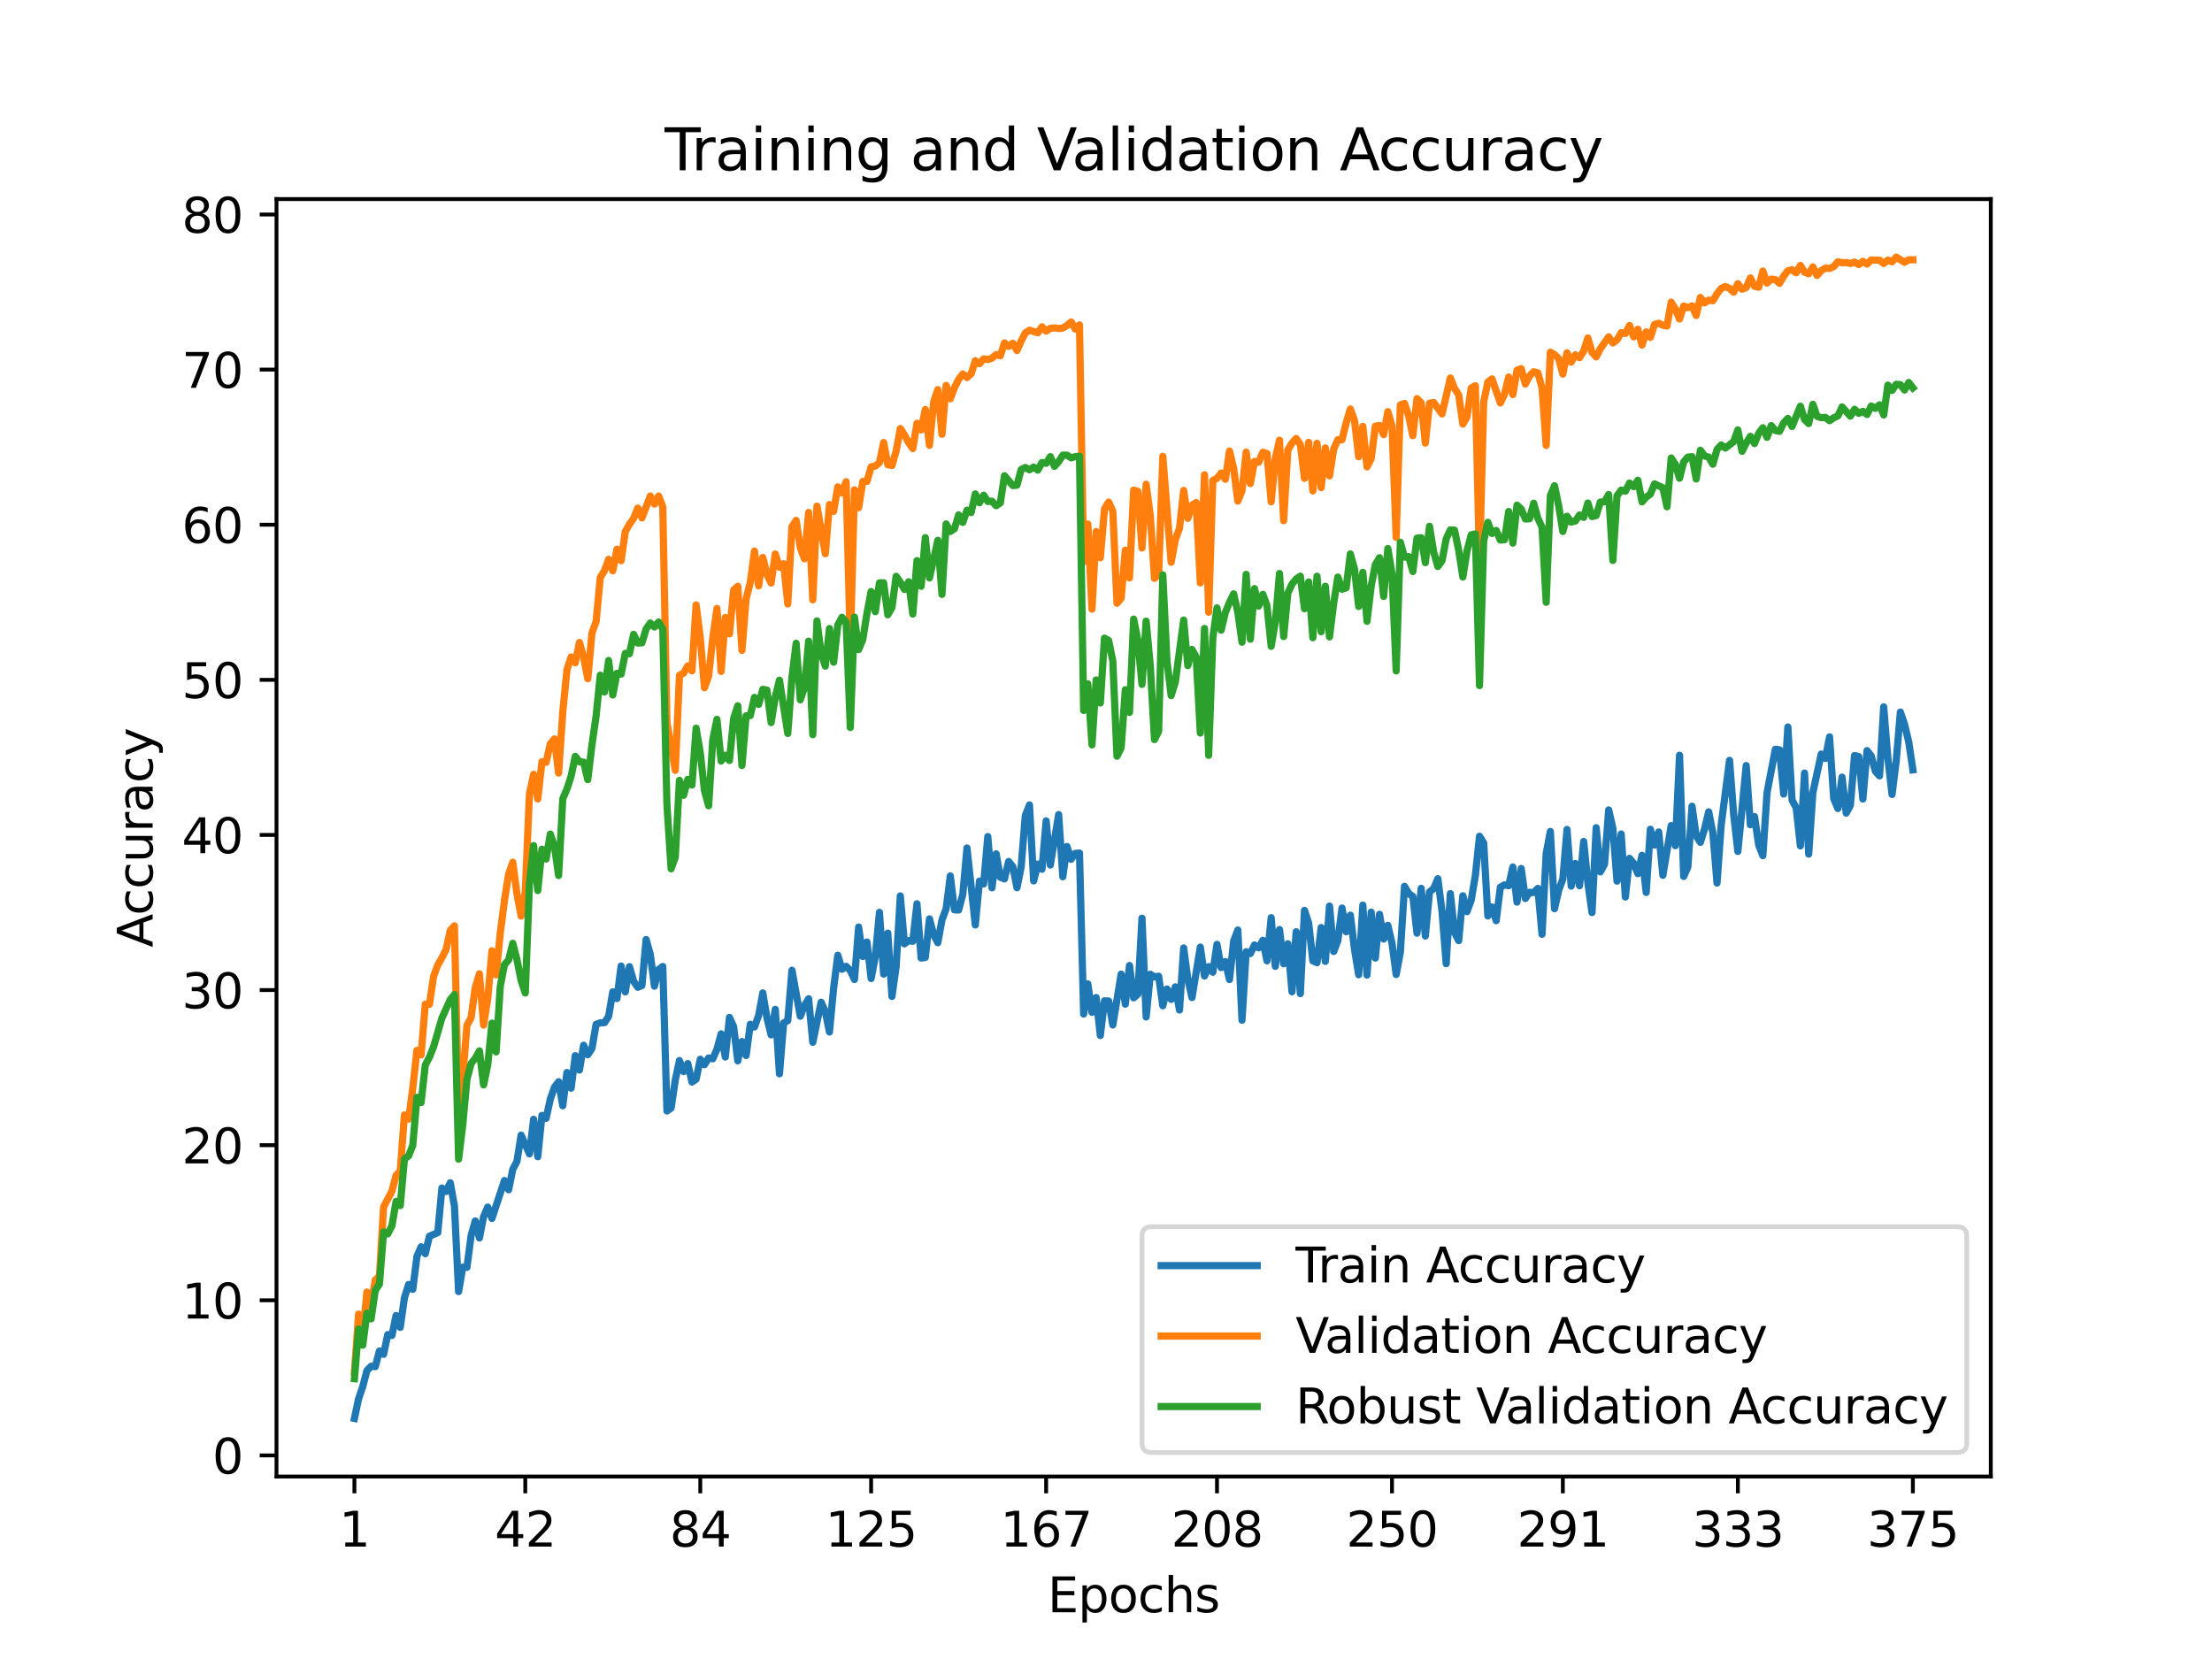 <?xml version="1.0" encoding="utf-8" standalone="no"?>
<!DOCTYPE svg PUBLIC "-//W3C//DTD SVG 1.1//EN"
  "http://www.w3.org/Graphics/SVG/1.1/DTD/svg11.dtd">
<svg height="345.6pt" version="1.1" viewBox="0 0 460.8 345.6" width="460.8pt" xmlns="http://www.w3.org/2000/svg" xmlns:xlink="http://www.w3.org/1999/xlink">
 <defs>
  <style type="text/css">*{stroke-linecap:butt;stroke-linejoin:round;}</style>
 </defs>
 <g id="figure_1">
  <g id="patch_1">
   <path d="M 0 345.6 
L 460.8 345.6 
L 460.8 0 
L 0 0 
z
" style="fill:#ffffff;"/>
  </g>
  <g id="axes_1">
   <g id="patch_2">
    <path d="M 57.6 307.584 
L 414.72 307.584 
L 414.72 41.472 
L 57.6 41.472 
z
" style="fill:#ffffff;"/>
   </g>
   <g id="matplotlib.axis_1">
    <g id="xtick_1">
     <g id="line2d_1">
      <defs>
       <path d="M 0 0 
L 0 3.5 
" id="mde702beb91" style="stroke:#000000;stroke-width:0.8;"/>
      </defs>
      <g>
       <use style="stroke:#000000;stroke-width:0.8;" x="73.833" xlink:href="#mde702beb91" y="307.584"/>
      </g>
     </g>
     <g id="text_1">
      <!-- 1 -->
      <g transform="translate(70.651 322.182)scale(0.1 -0.1)">
       <defs>
        <path d="M 794 531 
L 1825 531 
L 1825 4091 
L 703 3866 
L 703 4441 
L 1819 4666 
L 2450 4666 
L 2450 531 
L 3481 531 
L 3481 0 
L 794 0 
L 794 531 
z
" id="DejaVuSans-31" transform="scale(0.016)"/>
       </defs>
       <use xlink:href="#DejaVuSans-31"/>
      </g>
     </g>
    </g>
    <g id="xtick_2">
     <g id="line2d_2">
      <g>
       <use style="stroke:#000000;stroke-width:0.8;" x="109.423" xlink:href="#mde702beb91" y="307.584"/>
      </g>
     </g>
     <g id="text_2">
      <!-- 42 -->
      <g transform="translate(103.061 322.182)scale(0.1 -0.1)">
       <defs>
        <path d="M 2419 4116 
L 825 1625 
L 2419 1625 
L 2419 4116 
z
M 2253 4666 
L 3047 4666 
L 3047 1625 
L 3713 1625 
L 3713 1100 
L 3047 1100 
L 3047 0 
L 2419 0 
L 2419 1100 
L 313 1100 
L 313 1709 
L 2253 4666 
z
" id="DejaVuSans-34" transform="scale(0.016)"/>
        <path d="M 1228 531 
L 3431 531 
L 3431 0 
L 469 0 
L 469 531 
Q 828 903 1448 1529 
Q 2069 2156 2228 2338 
Q 2531 2678 2651 2914 
Q 2772 3150 2772 3378 
Q 2772 3750 2511 3984 
Q 2250 4219 1831 4219 
Q 1534 4219 1204 4116 
Q 875 4013 500 3803 
L 500 4441 
Q 881 4594 1212 4672 
Q 1544 4750 1819 4750 
Q 2544 4750 2975 4387 
Q 3406 4025 3406 3419 
Q 3406 3131 3298 2873 
Q 3191 2616 2906 2266 
Q 2828 2175 2409 1742 
Q 1991 1309 1228 531 
z
" id="DejaVuSans-32" transform="scale(0.016)"/>
       </defs>
       <use xlink:href="#DejaVuSans-34"/>
       <use x="63.623" xlink:href="#DejaVuSans-32"/>
      </g>
     </g>
    </g>
    <g id="xtick_3">
     <g id="line2d_3">
      <g>
       <use style="stroke:#000000;stroke-width:0.8;" x="145.882" xlink:href="#mde702beb91" y="307.584"/>
      </g>
     </g>
     <g id="text_3">
      <!-- 84 -->
      <g transform="translate(139.519 322.182)scale(0.1 -0.1)">
       <defs>
        <path d="M 2034 2216 
Q 1584 2216 1326 1975 
Q 1069 1734 1069 1313 
Q 1069 891 1326 650 
Q 1584 409 2034 409 
Q 2484 409 2743 651 
Q 3003 894 3003 1313 
Q 3003 1734 2745 1975 
Q 2488 2216 2034 2216 
z
M 1403 2484 
Q 997 2584 770 2862 
Q 544 3141 544 3541 
Q 544 4100 942 4425 
Q 1341 4750 2034 4750 
Q 2731 4750 3128 4425 
Q 3525 4100 3525 3541 
Q 3525 3141 3298 2862 
Q 3072 2584 2669 2484 
Q 3125 2378 3379 2068 
Q 3634 1759 3634 1313 
Q 3634 634 3220 271 
Q 2806 -91 2034 -91 
Q 1263 -91 848 271 
Q 434 634 434 1313 
Q 434 1759 690 2068 
Q 947 2378 1403 2484 
z
M 1172 3481 
Q 1172 3119 1398 2916 
Q 1625 2713 2034 2713 
Q 2441 2713 2670 2916 
Q 2900 3119 2900 3481 
Q 2900 3844 2670 4047 
Q 2441 4250 2034 4250 
Q 1625 4250 1398 4047 
Q 1172 3844 1172 3481 
z
" id="DejaVuSans-38" transform="scale(0.016)"/>
       </defs>
       <use xlink:href="#DejaVuSans-38"/>
       <use x="63.623" xlink:href="#DejaVuSans-34"/>
      </g>
     </g>
    </g>
    <g id="xtick_4">
     <g id="line2d_4">
      <g>
       <use style="stroke:#000000;stroke-width:0.8;" x="181.472" xlink:href="#mde702beb91" y="307.584"/>
      </g>
     </g>
     <g id="text_4">
      <!-- 125 -->
      <g transform="translate(171.928 322.182)scale(0.1 -0.1)">
       <defs>
        <path d="M 691 4666 
L 3169 4666 
L 3169 4134 
L 1269 4134 
L 1269 2991 
Q 1406 3038 1543 3061 
Q 1681 3084 1819 3084 
Q 2600 3084 3056 2656 
Q 3513 2228 3513 1497 
Q 3513 744 3044 326 
Q 2575 -91 1722 -91 
Q 1428 -91 1123 -41 
Q 819 9 494 109 
L 494 744 
Q 775 591 1075 516 
Q 1375 441 1709 441 
Q 2250 441 2565 725 
Q 2881 1009 2881 1497 
Q 2881 1984 2565 2268 
Q 2250 2553 1709 2553 
Q 1456 2553 1204 2497 
Q 953 2441 691 2322 
L 691 4666 
z
" id="DejaVuSans-35" transform="scale(0.016)"/>
       </defs>
       <use xlink:href="#DejaVuSans-31"/>
       <use x="63.623" xlink:href="#DejaVuSans-32"/>
       <use x="127.246" xlink:href="#DejaVuSans-35"/>
      </g>
     </g>
    </g>
    <g id="xtick_5">
     <g id="line2d_5">
      <g>
       <use style="stroke:#000000;stroke-width:0.8;" x="217.931" xlink:href="#mde702beb91" y="307.584"/>
      </g>
     </g>
     <g id="text_5">
      <!-- 167 -->
      <g transform="translate(208.387 322.182)scale(0.1 -0.1)">
       <defs>
        <path d="M 2113 2584 
Q 1688 2584 1439 2293 
Q 1191 2003 1191 1497 
Q 1191 994 1439 701 
Q 1688 409 2113 409 
Q 2538 409 2786 701 
Q 3034 994 3034 1497 
Q 3034 2003 2786 2293 
Q 2538 2584 2113 2584 
z
M 3366 4563 
L 3366 3988 
Q 3128 4100 2886 4159 
Q 2644 4219 2406 4219 
Q 1781 4219 1451 3797 
Q 1122 3375 1075 2522 
Q 1259 2794 1537 2939 
Q 1816 3084 2150 3084 
Q 2853 3084 3261 2657 
Q 3669 2231 3669 1497 
Q 3669 778 3244 343 
Q 2819 -91 2113 -91 
Q 1303 -91 875 529 
Q 447 1150 447 2328 
Q 447 3434 972 4092 
Q 1497 4750 2381 4750 
Q 2619 4750 2861 4703 
Q 3103 4656 3366 4563 
z
" id="DejaVuSans-36" transform="scale(0.016)"/>
        <path d="M 525 4666 
L 3525 4666 
L 3525 4397 
L 1831 0 
L 1172 0 
L 2766 4134 
L 525 4134 
L 525 4666 
z
" id="DejaVuSans-37" transform="scale(0.016)"/>
       </defs>
       <use xlink:href="#DejaVuSans-31"/>
       <use x="63.623" xlink:href="#DejaVuSans-36"/>
       <use x="127.246" xlink:href="#DejaVuSans-37"/>
      </g>
     </g>
    </g>
    <g id="xtick_6">
     <g id="line2d_6">
      <g>
       <use style="stroke:#000000;stroke-width:0.8;" x="253.521" xlink:href="#mde702beb91" y="307.584"/>
      </g>
     </g>
     <g id="text_6">
      <!-- 208 -->
      <g transform="translate(243.977 322.182)scale(0.1 -0.1)">
       <defs>
        <path d="M 2034 4250 
Q 1547 4250 1301 3770 
Q 1056 3291 1056 2328 
Q 1056 1369 1301 889 
Q 1547 409 2034 409 
Q 2525 409 2770 889 
Q 3016 1369 3016 2328 
Q 3016 3291 2770 3770 
Q 2525 4250 2034 4250 
z
M 2034 4750 
Q 2819 4750 3233 4129 
Q 3647 3509 3647 2328 
Q 3647 1150 3233 529 
Q 2819 -91 2034 -91 
Q 1250 -91 836 529 
Q 422 1150 422 2328 
Q 422 3509 836 4129 
Q 1250 4750 2034 4750 
z
" id="DejaVuSans-30" transform="scale(0.016)"/>
       </defs>
       <use xlink:href="#DejaVuSans-32"/>
       <use x="63.623" xlink:href="#DejaVuSans-30"/>
       <use x="127.246" xlink:href="#DejaVuSans-38"/>
      </g>
     </g>
    </g>
    <g id="xtick_7">
     <g id="line2d_7">
      <g>
       <use style="stroke:#000000;stroke-width:0.8;" x="289.98" xlink:href="#mde702beb91" y="307.584"/>
      </g>
     </g>
     <g id="text_7">
      <!-- 250 -->
      <g transform="translate(280.436 322.182)scale(0.1 -0.1)">
       <use xlink:href="#DejaVuSans-32"/>
       <use x="63.623" xlink:href="#DejaVuSans-35"/>
       <use x="127.246" xlink:href="#DejaVuSans-30"/>
      </g>
     </g>
    </g>
    <g id="xtick_8">
     <g id="line2d_8">
      <g>
       <use style="stroke:#000000;stroke-width:0.8;" x="325.57" xlink:href="#mde702beb91" y="307.584"/>
      </g>
     </g>
     <g id="text_8">
      <!-- 291 -->
      <g transform="translate(316.026 322.182)scale(0.1 -0.1)">
       <defs>
        <path d="M 703 97 
L 703 672 
Q 941 559 1184 500 
Q 1428 441 1663 441 
Q 2288 441 2617 861 
Q 2947 1281 2994 2138 
Q 2813 1869 2534 1725 
Q 2256 1581 1919 1581 
Q 1219 1581 811 2004 
Q 403 2428 403 3163 
Q 403 3881 828 4315 
Q 1253 4750 1959 4750 
Q 2769 4750 3195 4129 
Q 3622 3509 3622 2328 
Q 3622 1225 3098 567 
Q 2575 -91 1691 -91 
Q 1453 -91 1209 -44 
Q 966 3 703 97 
z
M 1959 2075 
Q 2384 2075 2632 2365 
Q 2881 2656 2881 3163 
Q 2881 3666 2632 3958 
Q 2384 4250 1959 4250 
Q 1534 4250 1286 3958 
Q 1038 3666 1038 3163 
Q 1038 2656 1286 2365 
Q 1534 2075 1959 2075 
z
" id="DejaVuSans-39" transform="scale(0.016)"/>
       </defs>
       <use xlink:href="#DejaVuSans-32"/>
       <use x="63.623" xlink:href="#DejaVuSans-39"/>
       <use x="127.246" xlink:href="#DejaVuSans-31"/>
      </g>
     </g>
    </g>
    <g id="xtick_9">
     <g id="line2d_9">
      <g>
       <use style="stroke:#000000;stroke-width:0.8;" x="362.029" xlink:href="#mde702beb91" y="307.584"/>
      </g>
     </g>
     <g id="text_9">
      <!-- 333 -->
      <g transform="translate(352.485 322.182)scale(0.1 -0.1)">
       <defs>
        <path d="M 2597 2516 
Q 3050 2419 3304 2112 
Q 3559 1806 3559 1356 
Q 3559 666 3084 287 
Q 2609 -91 1734 -91 
Q 1441 -91 1130 -33 
Q 819 25 488 141 
L 488 750 
Q 750 597 1062 519 
Q 1375 441 1716 441 
Q 2309 441 2620 675 
Q 2931 909 2931 1356 
Q 2931 1769 2642 2001 
Q 2353 2234 1838 2234 
L 1294 2234 
L 1294 2753 
L 1863 2753 
Q 2328 2753 2575 2939 
Q 2822 3125 2822 3475 
Q 2822 3834 2567 4026 
Q 2313 4219 1838 4219 
Q 1578 4219 1281 4162 
Q 984 4106 628 3988 
L 628 4550 
Q 988 4650 1302 4700 
Q 1616 4750 1894 4750 
Q 2613 4750 3031 4423 
Q 3450 4097 3450 3541 
Q 3450 3153 3228 2886 
Q 3006 2619 2597 2516 
z
" id="DejaVuSans-33" transform="scale(0.016)"/>
       </defs>
       <use xlink:href="#DejaVuSans-33"/>
       <use x="63.623" xlink:href="#DejaVuSans-33"/>
       <use x="127.246" xlink:href="#DejaVuSans-33"/>
      </g>
     </g>
    </g>
    <g id="xtick_10">
     <g id="line2d_10">
      <g>
       <use style="stroke:#000000;stroke-width:0.8;" x="398.487" xlink:href="#mde702beb91" y="307.584"/>
      </g>
     </g>
     <g id="text_10">
      <!-- 375 -->
      <g transform="translate(388.944 322.182)scale(0.1 -0.1)">
       <use xlink:href="#DejaVuSans-33"/>
       <use x="63.623" xlink:href="#DejaVuSans-37"/>
       <use x="127.246" xlink:href="#DejaVuSans-35"/>
      </g>
     </g>
    </g>
    <g id="text_11">
     <!-- Epochs -->
     <g transform="translate(218.244 335.861)scale(0.1 -0.1)">
      <defs>
       <path d="M 628 4666 
L 3578 4666 
L 3578 4134 
L 1259 4134 
L 1259 2753 
L 3481 2753 
L 3481 2222 
L 1259 2222 
L 1259 531 
L 3634 531 
L 3634 0 
L 628 0 
L 628 4666 
z
" id="DejaVuSans-45" transform="scale(0.016)"/>
       <path d="M 1159 525 
L 1159 -1331 
L 581 -1331 
L 581 3500 
L 1159 3500 
L 1159 2969 
Q 1341 3281 1617 3432 
Q 1894 3584 2278 3584 
Q 2916 3584 3314 3078 
Q 3713 2572 3713 1747 
Q 3713 922 3314 415 
Q 2916 -91 2278 -91 
Q 1894 -91 1617 61 
Q 1341 213 1159 525 
z
M 3116 1747 
Q 3116 2381 2855 2742 
Q 2594 3103 2138 3103 
Q 1681 3103 1420 2742 
Q 1159 2381 1159 1747 
Q 1159 1113 1420 752 
Q 1681 391 2138 391 
Q 2594 391 2855 752 
Q 3116 1113 3116 1747 
z
" id="DejaVuSans-70" transform="scale(0.016)"/>
       <path d="M 1959 3097 
Q 1497 3097 1228 2736 
Q 959 2375 959 1747 
Q 959 1119 1226 758 
Q 1494 397 1959 397 
Q 2419 397 2687 759 
Q 2956 1122 2956 1747 
Q 2956 2369 2687 2733 
Q 2419 3097 1959 3097 
z
M 1959 3584 
Q 2709 3584 3137 3096 
Q 3566 2609 3566 1747 
Q 3566 888 3137 398 
Q 2709 -91 1959 -91 
Q 1206 -91 779 398 
Q 353 888 353 1747 
Q 353 2609 779 3096 
Q 1206 3584 1959 3584 
z
" id="DejaVuSans-6f" transform="scale(0.016)"/>
       <path d="M 3122 3366 
L 3122 2828 
Q 2878 2963 2633 3030 
Q 2388 3097 2138 3097 
Q 1578 3097 1268 2742 
Q 959 2388 959 1747 
Q 959 1106 1268 751 
Q 1578 397 2138 397 
Q 2388 397 2633 464 
Q 2878 531 3122 666 
L 3122 134 
Q 2881 22 2623 -34 
Q 2366 -91 2075 -91 
Q 1284 -91 818 406 
Q 353 903 353 1747 
Q 353 2603 823 3093 
Q 1294 3584 2113 3584 
Q 2378 3584 2631 3529 
Q 2884 3475 3122 3366 
z
" id="DejaVuSans-63" transform="scale(0.016)"/>
       <path d="M 3513 2113 
L 3513 0 
L 2938 0 
L 2938 2094 
Q 2938 2591 2744 2837 
Q 2550 3084 2163 3084 
Q 1697 3084 1428 2787 
Q 1159 2491 1159 1978 
L 1159 0 
L 581 0 
L 581 4863 
L 1159 4863 
L 1159 2956 
Q 1366 3272 1645 3428 
Q 1925 3584 2291 3584 
Q 2894 3584 3203 3211 
Q 3513 2838 3513 2113 
z
" id="DejaVuSans-68" transform="scale(0.016)"/>
       <path d="M 2834 3397 
L 2834 2853 
Q 2591 2978 2328 3040 
Q 2066 3103 1784 3103 
Q 1356 3103 1142 2972 
Q 928 2841 928 2578 
Q 928 2378 1081 2264 
Q 1234 2150 1697 2047 
L 1894 2003 
Q 2506 1872 2764 1633 
Q 3022 1394 3022 966 
Q 3022 478 2636 193 
Q 2250 -91 1575 -91 
Q 1294 -91 989 -36 
Q 684 19 347 128 
L 347 722 
Q 666 556 975 473 
Q 1284 391 1588 391 
Q 1994 391 2212 530 
Q 2431 669 2431 922 
Q 2431 1156 2273 1281 
Q 2116 1406 1581 1522 
L 1381 1569 
Q 847 1681 609 1914 
Q 372 2147 372 2553 
Q 372 3047 722 3315 
Q 1072 3584 1716 3584 
Q 2034 3584 2315 3537 
Q 2597 3491 2834 3397 
z
" id="DejaVuSans-73" transform="scale(0.016)"/>
      </defs>
      <use xlink:href="#DejaVuSans-45"/>
      <use x="63.184" xlink:href="#DejaVuSans-70"/>
      <use x="126.66" xlink:href="#DejaVuSans-6f"/>
      <use x="187.842" xlink:href="#DejaVuSans-63"/>
      <use x="242.822" xlink:href="#DejaVuSans-68"/>
      <use x="306.201" xlink:href="#DejaVuSans-73"/>
     </g>
    </g>
   </g>
   <g id="matplotlib.axis_2">
    <g id="ytick_1">
     <g id="line2d_11">
      <defs>
       <path d="M 0 0 
L -3.5 0 
" id="m3b088f2f08" style="stroke:#000000;stroke-width:0.8;"/>
      </defs>
      <g>
       <use style="stroke:#000000;stroke-width:0.8;" x="57.6" xlink:href="#m3b088f2f08" y="303.185"/>
      </g>
     </g>
     <g id="text_12">
      <!-- 0 -->
      <g transform="translate(44.237 306.984)scale(0.1 -0.1)">
       <use xlink:href="#DejaVuSans-30"/>
      </g>
     </g>
    </g>
    <g id="ytick_2">
     <g id="line2d_12">
      <g>
       <use style="stroke:#000000;stroke-width:0.8;" x="57.6" xlink:href="#m3b088f2f08" y="270.872"/>
      </g>
     </g>
     <g id="text_13">
      <!-- 10 -->
      <g transform="translate(37.875 274.671)scale(0.1 -0.1)">
       <use xlink:href="#DejaVuSans-31"/>
       <use x="63.623" xlink:href="#DejaVuSans-30"/>
      </g>
     </g>
    </g>
    <g id="ytick_3">
     <g id="line2d_13">
      <g>
       <use style="stroke:#000000;stroke-width:0.8;" x="57.6" xlink:href="#m3b088f2f08" y="238.559"/>
      </g>
     </g>
     <g id="text_14">
      <!-- 20 -->
      <g transform="translate(37.875 242.358)scale(0.1 -0.1)">
       <use xlink:href="#DejaVuSans-32"/>
       <use x="63.623" xlink:href="#DejaVuSans-30"/>
      </g>
     </g>
    </g>
    <g id="ytick_4">
     <g id="line2d_14">
      <g>
       <use style="stroke:#000000;stroke-width:0.8;" x="57.6" xlink:href="#m3b088f2f08" y="206.246"/>
      </g>
     </g>
     <g id="text_15">
      <!-- 30 -->
      <g transform="translate(37.875 210.046)scale(0.1 -0.1)">
       <use xlink:href="#DejaVuSans-33"/>
       <use x="63.623" xlink:href="#DejaVuSans-30"/>
      </g>
     </g>
    </g>
    <g id="ytick_5">
     <g id="line2d_15">
      <g>
       <use style="stroke:#000000;stroke-width:0.8;" x="57.6" xlink:href="#m3b088f2f08" y="173.933"/>
      </g>
     </g>
     <g id="text_16">
      <!-- 40 -->
      <g transform="translate(37.875 177.733)scale(0.1 -0.1)">
       <use xlink:href="#DejaVuSans-34"/>
       <use x="63.623" xlink:href="#DejaVuSans-30"/>
      </g>
     </g>
    </g>
    <g id="ytick_6">
     <g id="line2d_16">
      <g>
       <use style="stroke:#000000;stroke-width:0.8;" x="57.6" xlink:href="#m3b088f2f08" y="141.621"/>
      </g>
     </g>
     <g id="text_17">
      <!-- 50 -->
      <g transform="translate(37.875 145.42)scale(0.1 -0.1)">
       <use xlink:href="#DejaVuSans-35"/>
       <use x="63.623" xlink:href="#DejaVuSans-30"/>
      </g>
     </g>
    </g>
    <g id="ytick_7">
     <g id="line2d_17">
      <g>
       <use style="stroke:#000000;stroke-width:0.8;" x="57.6" xlink:href="#m3b088f2f08" y="109.308"/>
      </g>
     </g>
     <g id="text_18">
      <!-- 60 -->
      <g transform="translate(37.875 113.107)scale(0.1 -0.1)">
       <use xlink:href="#DejaVuSans-36"/>
       <use x="63.623" xlink:href="#DejaVuSans-30"/>
      </g>
     </g>
    </g>
    <g id="ytick_8">
     <g id="line2d_18">
      <g>
       <use style="stroke:#000000;stroke-width:0.8;" x="57.6" xlink:href="#m3b088f2f08" y="76.995"/>
      </g>
     </g>
     <g id="text_19">
      <!-- 70 -->
      <g transform="translate(37.875 80.794)scale(0.1 -0.1)">
       <use xlink:href="#DejaVuSans-37"/>
       <use x="63.623" xlink:href="#DejaVuSans-30"/>
      </g>
     </g>
    </g>
    <g id="ytick_9">
     <g id="line2d_19">
      <g>
       <use style="stroke:#000000;stroke-width:0.8;" x="57.6" xlink:href="#m3b088f2f08" y="44.682"/>
      </g>
     </g>
     <g id="text_20">
      <!-- 80 -->
      <g transform="translate(37.875 48.481)scale(0.1 -0.1)">
       <use xlink:href="#DejaVuSans-38"/>
       <use x="63.623" xlink:href="#DejaVuSans-30"/>
      </g>
     </g>
    </g>
    <g id="text_21">
     <!-- Accuracy -->
     <g transform="translate(31.795 197.356)rotate(-90)scale(0.1 -0.1)">
      <defs>
       <path d="M 2188 4044 
L 1331 1722 
L 3047 1722 
L 2188 4044 
z
M 1831 4666 
L 2547 4666 
L 4325 0 
L 3669 0 
L 3244 1197 
L 1141 1197 
L 716 0 
L 50 0 
L 1831 4666 
z
" id="DejaVuSans-41" transform="scale(0.016)"/>
       <path d="M 544 1381 
L 544 3500 
L 1119 3500 
L 1119 1403 
Q 1119 906 1312 657 
Q 1506 409 1894 409 
Q 2359 409 2629 706 
Q 2900 1003 2900 1516 
L 2900 3500 
L 3475 3500 
L 3475 0 
L 2900 0 
L 2900 538 
Q 2691 219 2414 64 
Q 2138 -91 1772 -91 
Q 1169 -91 856 284 
Q 544 659 544 1381 
z
M 1991 3584 
L 1991 3584 
z
" id="DejaVuSans-75" transform="scale(0.016)"/>
       <path d="M 2631 2963 
Q 2534 3019 2420 3045 
Q 2306 3072 2169 3072 
Q 1681 3072 1420 2755 
Q 1159 2438 1159 1844 
L 1159 0 
L 581 0 
L 581 3500 
L 1159 3500 
L 1159 2956 
Q 1341 3275 1631 3429 
Q 1922 3584 2338 3584 
Q 2397 3584 2469 3576 
Q 2541 3569 2628 3553 
L 2631 2963 
z
" id="DejaVuSans-72" transform="scale(0.016)"/>
       <path d="M 2194 1759 
Q 1497 1759 1228 1600 
Q 959 1441 959 1056 
Q 959 750 1161 570 
Q 1363 391 1709 391 
Q 2188 391 2477 730 
Q 2766 1069 2766 1631 
L 2766 1759 
L 2194 1759 
z
M 3341 1997 
L 3341 0 
L 2766 0 
L 2766 531 
Q 2569 213 2275 61 
Q 1981 -91 1556 -91 
Q 1019 -91 701 211 
Q 384 513 384 1019 
Q 384 1609 779 1909 
Q 1175 2209 1959 2209 
L 2766 2209 
L 2766 2266 
Q 2766 2663 2505 2880 
Q 2244 3097 1772 3097 
Q 1472 3097 1187 3025 
Q 903 2953 641 2809 
L 641 3341 
Q 956 3463 1253 3523 
Q 1550 3584 1831 3584 
Q 2591 3584 2966 3190 
Q 3341 2797 3341 1997 
z
" id="DejaVuSans-61" transform="scale(0.016)"/>
       <path d="M 2059 -325 
Q 1816 -950 1584 -1140 
Q 1353 -1331 966 -1331 
L 506 -1331 
L 506 -850 
L 844 -850 
Q 1081 -850 1212 -737 
Q 1344 -625 1503 -206 
L 1606 56 
L 191 3500 
L 800 3500 
L 1894 763 
L 2988 3500 
L 3597 3500 
L 2059 -325 
z
" id="DejaVuSans-79" transform="scale(0.016)"/>
      </defs>
      <use xlink:href="#DejaVuSans-41"/>
      <use x="66.658" xlink:href="#DejaVuSans-63"/>
      <use x="121.639" xlink:href="#DejaVuSans-63"/>
      <use x="176.619" xlink:href="#DejaVuSans-75"/>
      <use x="239.998" xlink:href="#DejaVuSans-72"/>
      <use x="281.111" xlink:href="#DejaVuSans-61"/>
      <use x="342.391" xlink:href="#DejaVuSans-63"/>
      <use x="397.371" xlink:href="#DejaVuSans-79"/>
     </g>
    </g>
   </g>
   <g id="line2d_20">
    <path clip-path="url(#p73abf5d9c6)" d="M 73.833 295.488 
L 74.701 291.397 
L 75.569 288.86 
L 76.437 285.52 
L 77.305 284.62 
L 78.173 284.7 
L 79.041 281.436 
L 79.909 282.119 
L 80.777 278.017 
L 81.645 278.218 
L 82.513 274.043 
L 83.381 276.512 
L 84.249 270.37 
L 85.118 267.578 
L 85.986 268.595 
L 86.854 261.745 
L 87.722 259.731 
L 88.59 261.165 
L 89.458 257.529 
L 91.194 256.779 
L 92.062 247.484 
L 92.93 248.206 
L 93.798 246.392 
L 94.666 251.228 
L 95.534 269.067 
L 96.402 263.976 
L 97.27 264.013 
L 98.138 257.421 
L 99.006 254.343 
L 99.875 257.893 
L 100.743 253.445 
L 101.611 251.452 
L 102.479 253.828 
L 105.083 245.922 
L 105.951 247.855 
L 106.819 243.589 
L 107.687 241.943 
L 108.555 236.47 
L 110.291 240.371 
L 111.159 233.174 
L 112.027 240.959 
L 112.895 232.362 
L 113.763 232.969 
L 114.632 228.995 
L 115.5 226.502 
L 116.368 225.347 
L 117.236 230.352 
L 118.104 223.43 
L 118.972 226.687 
L 119.84 219.917 
L 120.708 222.913 
L 121.576 217.745 
L 122.444 219.717 
L 123.312 218.426 
L 124.18 213.385 
L 125.048 213.073 
L 125.916 213.041 
L 126.784 211.75 
L 127.652 206.615 
L 128.521 208.019 
L 129.389 201.248 
L 130.257 206.63 
L 131.125 201.371 
L 131.993 204.404 
L 132.861 205.662 
L 133.729 205.309 
L 134.597 195.717 
L 135.465 198.797 
L 136.333 205.432 
L 137.201 201.977 
L 138.069 201.335 
L 138.937 231.437 
L 139.805 230.828 
L 140.673 224.988 
L 141.541 220.936 
L 142.409 223.228 
L 143.278 221.563 
L 144.146 225.41 
L 145.014 224.822 
L 145.882 220.662 
L 146.75 221.791 
L 147.618 220.399 
L 148.486 220.563 
L 149.354 218.568 
L 150.222 215.371 
L 151.09 220.19 
L 151.958 211.955 
L 152.826 213.855 
L 153.694 220.994 
L 154.562 216.972 
L 155.43 219.88 
L 156.298 213.377 
L 157.167 213.937 
L 158.035 211.53 
L 158.903 206.843 
L 159.771 212.041 
L 160.639 215.589 
L 161.507 210.27 
L 162.375 223.698 
L 163.243 213.105 
L 164.111 212.612 
L 164.979 202.125 
L 166.715 211.698 
L 167.583 209.497 
L 168.451 208.052 
L 169.319 217.119 
L 171.055 208.793 
L 171.924 210.747 
L 172.792 214.98 
L 173.66 205.829 
L 174.528 199.006 
L 175.396 201.914 
L 176.264 201.294 
L 177.132 202.19 
L 178 204.053 
L 178.868 193.119 
L 179.736 199.26 
L 180.604 196.24 
L 181.472 203.846 
L 182.34 199.286 
L 183.208 190.06 
L 184.076 202.922 
L 184.944 194.383 
L 185.813 207.58 
L 186.681 201.356 
L 187.549 186.641 
L 188.417 196.619 
L 189.285 195.956 
L 190.153 196.081 
L 191.021 188.274 
L 191.889 199.583 
L 192.757 199.448 
L 193.625 191.423 
L 194.493 194.681 
L 195.361 196.384 
L 196.229 191.634 
L 197.097 189.308 
L 197.965 182.477 
L 198.833 189.532 
L 199.701 189.571 
L 200.57 186.303 
L 201.438 176.658 
L 203.174 192.69 
L 204.042 183.546 
L 204.91 184.147 
L 205.778 174.276 
L 206.646 184.946 
L 207.514 177.863 
L 208.382 182.746 
L 209.25 183.091 
L 210.118 179.459 
L 210.986 180.521 
L 211.854 184.929 
L 212.722 180.607 
L 213.59 169.92 
L 214.458 167.684 
L 215.327 183.507 
L 216.195 180.006 
L 217.063 181.081 
L 217.931 171.008 
L 218.799 180.196 
L 220.535 169.692 
L 221.403 182.643 
L 222.271 176.338 
L 223.139 179 
L 224.007 177.785 
L 224.875 177.699 
L 225.743 211.238 
L 226.611 204.958 
L 227.479 210.889 
L 228.347 207.808 
L 229.216 215.714 
L 230.084 208.489 
L 230.952 208.53 
L 231.82 213.521 
L 233.556 202.927 
L 234.424 209.187 
L 235.292 201.137 
L 236.16 207.864 
L 237.028 207.11 
L 237.896 191.279 
L 238.764 211.86 
L 239.632 202.957 
L 240.5 203.517 
L 241.368 203.364 
L 242.236 209.521 
L 243.104 206.027 
L 243.973 208.194 
L 244.841 205.578 
L 245.709 210.402 
L 246.577 197.477 
L 247.445 203.956 
L 248.313 207.813 
L 250.049 197.304 
L 250.917 203.321 
L 251.785 201.367 
L 252.653 202.526 
L 253.521 196.727 
L 254.389 201.567 
L 255.257 200.314 
L 256.125 204.051 
L 256.993 196.033 
L 257.862 193.737 
L 258.73 212.526 
L 259.598 198.265 
L 260.466 198.653 
L 261.334 196.854 
L 262.202 197.455 
L 263.07 195.891 
L 263.938 200.161 
L 264.806 191.173 
L 265.674 201.307 
L 266.542 193.648 
L 267.41 200.766 
L 268.278 196.606 
L 269.146 206.61 
L 270.014 194.099 
L 270.882 206.987 
L 271.75 189.65 
L 272.619 192.309 
L 273.487 200.159 
L 274.355 200.549 
L 275.223 193.224 
L 276.091 200.281 
L 276.959 188.75 
L 277.827 198.209 
L 278.695 195.986 
L 279.563 189.17 
L 280.431 194.099 
L 281.299 190.65 
L 282.167 197.742 
L 283.035 203.054 
L 283.903 188.554 
L 284.771 203.125 
L 285.639 190.017 
L 286.507 199.573 
L 287.376 190.471 
L 288.244 195.622 
L 289.112 192.77 
L 289.98 196.49 
L 290.848 203.006 
L 291.716 198.388 
L 292.584 184.631 
L 293.452 186.113 
L 294.32 186.746 
L 295.188 194.403 
L 296.056 185.058 
L 296.924 194.984 
L 297.792 185.801 
L 298.66 185.114 
L 299.528 183.052 
L 300.396 189.821 
L 301.265 200.753 
L 302.133 186.154 
L 303.001 194.25 
L 303.869 195.956 
L 304.737 186.604 
L 305.605 189.911 
L 306.473 187.526 
L 307.341 182.447 
L 308.209 174.207 
L 309.077 175.605 
L 309.945 190.811 
L 310.813 188.944 
L 311.681 191.798 
L 312.549 184.823 
L 313.417 184.336 
L 314.285 184.508 
L 315.153 180.605 
L 316.022 187.925 
L 316.89 180.926 
L 317.758 187.178 
L 318.626 185.889 
L 319.494 185.941 
L 320.362 185.071 
L 321.23 194.633 
L 322.098 177.783 
L 322.966 173.207 
L 323.834 189.301 
L 324.702 185.484 
L 325.57 183.113 
L 326.438 172.792 
L 327.306 184.592 
L 328.174 179.885 
L 329.042 184.521 
L 329.911 175.297 
L 330.779 183.922 
L 331.647 190.103 
L 332.515 172.423 
L 333.383 181.626 
L 334.251 180.025 
L 335.119 168.727 
L 335.987 172.533 
L 336.855 183.556 
L 337.723 173.74 
L 338.591 186.865 
L 339.459 178.81 
L 340.327 179.849 
L 341.195 181.999 
L 342.063 178.188 
L 342.931 185.909 
L 343.799 172.751 
L 344.668 176.036 
L 345.536 173.315 
L 346.404 182.344 
L 348.14 171.984 
L 349.008 176.172 
L 349.876 157.329 
L 350.744 182.585 
L 351.612 180.613 
L 352.48 167.951 
L 353.348 174.127 
L 354.216 175.48 
L 355.084 172.697 
L 355.952 169.123 
L 356.82 173.488 
L 357.688 183.953 
L 358.557 171.835 
L 360.293 158.391 
L 361.161 169.748 
L 362.029 177.372 
L 363.765 159.487 
L 364.633 171.811 
L 365.501 170.105 
L 366.369 176.055 
L 367.237 178.253 
L 368.105 165.125 
L 369.841 156.082 
L 370.709 156.207 
L 371.577 165.414 
L 372.445 151.448 
L 373.314 166.657 
L 374.182 168.294 
L 375.05 176.217 
L 375.918 161.041 
L 376.786 177.917 
L 377.654 165.125 
L 379.39 157.083 
L 380.258 158.003 
L 381.126 153.508 
L 381.994 166.366 
L 382.862 168.43 
L 383.73 161.891 
L 384.598 169.377 
L 385.466 167.77 
L 386.334 157.392 
L 387.202 157.609 
L 388.071 166.45 
L 388.939 156.359 
L 389.807 157.477 
L 390.675 160.666 
L 391.543 161.631 
L 392.411 147.252 
L 393.279 157.964 
L 394.147 165.504 
L 395.015 158.514 
L 395.883 148.335 
L 396.751 150.912 
L 397.619 154.522 
L 398.487 160.371 
L 398.487 160.371 
" style="fill:none;stroke:#1f77b4;stroke-linecap:square;stroke-width:1.5;"/>
   </g>
   <g id="line2d_21">
    <path clip-path="url(#p73abf5d9c6)" d="M 73.833 285.833 
L 74.701 273.748 
L 75.569 277.949 
L 76.437 269.159 
L 77.305 271.841 
L 78.173 266.639 
L 79.041 265.831 
L 79.909 251.42 
L 81.645 248.124 
L 82.513 244.86 
L 83.381 243.923 
L 84.249 232.258 
L 85.118 233.131 
L 85.986 226.7 
L 86.854 218.816 
L 87.722 219.753 
L 88.59 209.187 
L 89.458 209.219 
L 90.326 203.37 
L 91.194 201.012 
L 92.062 199.525 
L 92.93 197.78 
L 93.798 193.806 
L 94.666 192.869 
L 95.534 230.804 
L 96.402 224.632 
L 97.27 213.581 
L 98.138 212.03 
L 99.006 205.697 
L 99.875 202.853 
L 100.743 213.549 
L 101.611 207.991 
L 102.479 198.071 
L 103.347 203.08 
L 104.215 194.387 
L 105.083 187.602 
L 105.951 182.109 
L 106.819 179.621 
L 107.687 186.212 
L 108.555 190.833 
L 109.423 185.728 
L 110.291 165.403 
L 111.159 161.299 
L 112.027 166.437 
L 112.895 158.682 
L 113.763 158.811 
L 114.632 154.966 
L 115.5 153.932 
L 116.368 161.041 
L 117.236 148.342 
L 118.104 139.52 
L 118.972 136.871 
L 119.84 138.066 
L 120.708 133.833 
L 121.576 136.903 
L 122.444 141.394 
L 123.312 131.894 
L 124.18 129.471 
L 125.048 120.294 
L 125.916 118.905 
L 126.784 116.513 
L 127.652 118.905 
L 128.521 114.413 
L 129.389 116.804 
L 130.257 110.729 
L 131.125 109.211 
L 131.993 107.983 
L 132.861 105.85 
L 133.729 107.886 
L 135.465 103.33 
L 136.333 105.01 
L 137.201 103.33 
L 138.069 105.559 
L 138.937 150.539 
L 140.673 160.491 
L 141.541 140.683 
L 142.409 140.231 
L 143.278 138.712 
L 144.146 139.746 
L 145.014 126.013 
L 145.882 132.896 
L 146.75 143.269 
L 147.618 140.845 
L 148.486 132.864 
L 149.354 126.757 
L 150.222 139.876 
L 151.09 128.631 
L 151.958 132.056 
L 152.826 122.911 
L 153.694 122.136 
L 154.562 135.481 
L 155.43 124.721 
L 156.298 121.36 
L 157.167 114.801 
L 158.035 122.039 
L 158.903 116.126 
L 159.771 119.68 
L 160.639 121.457 
L 161.507 115.415 
L 162.375 118.161 
L 163.243 117.418 
L 164.111 125.82 
L 164.979 109.728 
L 165.847 108.403 
L 166.715 114.09 
L 167.583 116.417 
L 168.451 106.755 
L 169.319 124.947 
L 170.187 105.43 
L 171.924 115.35 
L 172.792 105.107 
L 173.66 106.529 
L 174.528 101.423 
L 175.396 102.684 
L 176.264 100.357 
L 177.132 134.673 
L 178 102.037 
L 178.868 105.753 
L 179.736 100.292 
L 180.604 100.292 
L 181.472 97.255 
L 182.34 97.093 
L 183.208 96.35 
L 184.076 92.182 
L 184.944 96.803 
L 185.813 96.964 
L 186.681 93.959 
L 187.549 89.274 
L 188.417 90.599 
L 189.285 92.214 
L 190.153 93.442 
L 191.021 88.175 
L 191.889 89.565 
L 192.757 85.299 
L 193.625 92.764 
L 194.493 83.781 
L 195.361 81.163 
L 196.229 90.469 
L 197.097 80.291 
L 197.965 83.07 
L 198.833 80.743 
L 199.701 79.031 
L 200.57 77.9 
L 201.438 78.643 
L 202.306 77.867 
L 203.174 75.153 
L 204.042 75.767 
L 204.91 74.765 
L 205.778 74.894 
L 206.646 74.604 
L 207.514 73.86 
L 208.382 74.119 
L 209.25 71.437 
L 210.118 72.148 
L 210.986 71.502 
L 211.854 73.02 
L 212.722 71.049 
L 213.59 69.369 
L 214.458 68.787 
L 216.195 69.337 
L 217.063 68.076 
L 217.931 68.981 
L 218.799 68.4 
L 219.667 68.303 
L 220.535 68.432 
L 221.403 68.335 
L 222.271 67.818 
L 223.139 67.075 
L 224.007 68.561 
L 224.875 67.689 
L 225.743 117.03 
L 226.611 109.178 
L 227.479 126.886 
L 228.347 110.729 
L 229.216 116.19 
L 230.084 106.012 
L 230.952 104.59 
L 231.82 106.496 
L 232.688 125.658 
L 233.556 124.656 
L 234.424 114.607 
L 235.292 120.391 
L 236.16 102.102 
L 237.028 102.36 
L 237.896 114.155 
L 238.764 100.874 
L 239.632 107.498 
L 240.5 120.488 
L 241.368 119.68 
L 242.236 95.058 
L 243.973 117.127 
L 244.841 112.442 
L 245.709 110.051 
L 246.577 102.167 
L 247.445 107.983 
L 248.313 105.236 
L 249.181 104.687 
L 250.049 121.425 
L 250.917 98.903 
L 251.785 127.532 
L 252.653 100.099 
L 253.521 99.646 
L 254.389 98.548 
L 255.257 99.84 
L 256.125 93.959 
L 256.993 97.578 
L 257.862 104.396 
L 258.73 102.263 
L 259.598 94.185 
L 260.466 100.745 
L 261.334 96.124 
L 262.202 96.286 
L 263.07 94.218 
L 263.938 94.476 
L 264.806 104.525 
L 265.674 95.51 
L 266.542 91.697 
L 267.41 108.468 
L 268.278 93.733 
L 269.146 92.311 
L 270.014 91.342 
L 270.882 92.602 
L 271.75 99.646 
L 272.619 92.15 
L 273.487 102.263 
L 274.355 92.343 
L 275.223 101.585 
L 276.091 93.313 
L 276.959 99.129 
L 277.827 93.571 
L 278.695 91.6 
L 279.563 91.6 
L 280.431 88.078 
L 281.299 85.202 
L 282.167 87.593 
L 283.035 95.155 
L 283.903 88.821 
L 284.771 97.255 
L 285.639 95.575 
L 286.507 88.789 
L 287.376 88.627 
L 288.244 90.534 
L 289.112 85.752 
L 289.98 88.724 
L 290.848 111.957 
L 291.716 84.362 
L 292.584 84.039 
L 293.452 86.624 
L 294.32 90.76 
L 295.188 83.037 
L 296.056 83.91 
L 296.924 92.311 
L 297.792 84.007 
L 298.66 83.845 
L 300.396 86.236 
L 302.133 78.74 
L 303.001 80.905 
L 303.869 82.262 
L 304.737 88.337 
L 305.605 86.85 
L 306.473 80.84 
L 307.341 80.355 
L 308.209 117.612 
L 309.077 83.748 
L 309.945 79.58 
L 310.813 78.934 
L 312.549 83.942 
L 313.417 82.1 
L 314.285 78.546 
L 315.153 82.197 
L 316.022 77.124 
L 316.89 76.801 
L 317.758 80 
L 318.626 78.32 
L 319.494 77.447 
L 320.362 77.673 
L 321.23 80.775 
L 322.098 92.796 
L 322.966 73.376 
L 323.834 73.86 
L 324.702 74.701 
L 325.57 77.932 
L 326.438 73.505 
L 327.306 75.444 
L 328.174 73.925 
L 329.042 74.507 
L 329.911 73.15 
L 330.779 70.403 
L 331.647 73.408 
L 332.515 74.345 
L 333.383 72.633 
L 335.119 70.177 
L 335.987 71.437 
L 336.855 70.791 
L 337.723 69.304 
L 338.591 69.466 
L 339.459 67.818 
L 340.327 70.177 
L 341.195 68.593 
L 342.063 71.889 
L 342.931 69.143 
L 343.799 70.274 
L 344.668 67.592 
L 345.536 67.333 
L 346.404 67.753 
L 347.272 67.915 
L 348.14 62.939 
L 349.008 64.393 
L 349.876 66.461 
L 350.744 63.747 
L 351.612 64.102 
L 352.48 63.714 
L 353.348 65.718 
L 354.216 61.969 
L 355.084 63.1 
L 355.952 62.519 
L 356.82 62.648 
L 357.688 61.194 
L 358.557 60.095 
L 359.425 59.675 
L 360.293 60.095 
L 361.161 60.871 
L 362.029 59.094 
L 362.897 60.257 
L 363.765 59.901 
L 364.633 57.898 
L 365.501 59.643 
L 366.369 59.837 
L 367.237 56.476 
L 368.105 58.964 
L 368.973 58.156 
L 369.841 58.253 
L 370.709 59.029 
L 371.577 57.51 
L 372.445 56.412 
L 373.314 56.185 
L 374.182 56.832 
L 375.05 55.281 
L 375.918 56.702 
L 376.786 57.025 
L 377.654 55.604 
L 378.522 57.381 
L 379.39 56.379 
L 380.258 55.862 
L 381.126 55.927 
L 381.994 55.539 
L 382.862 54.537 
L 383.73 54.731 
L 384.598 54.699 
L 385.466 54.893 
L 386.334 54.602 
L 387.202 55.119 
L 388.071 54.44 
L 388.939 55.022 
L 389.807 54.15 
L 391.543 54.214 
L 392.411 54.893 
L 393.279 54.182 
L 394.147 54.537 
L 395.015 53.568 
L 396.751 54.634 
L 397.619 54.117 
L 398.487 54.117 
L 398.487 54.117 
" style="fill:none;stroke:#ff7f0e;stroke-linecap:square;stroke-width:1.5;"/>
   </g>
   <g id="line2d_22">
    <path clip-path="url(#p73abf5d9c6)" d="M 73.833 287.216 
L 74.701 276.858 
L 75.569 280.226 
L 76.437 273.576 
L 77.305 274.75 
L 78.173 268.797 
L 79.041 267.522 
L 79.909 256.637 
L 80.777 257.046 
L 81.645 255.362 
L 82.513 250.26 
L 83.381 251.144 
L 84.249 241.433 
L 85.118 240.787 
L 85.986 238.593 
L 86.854 228.593 
L 87.722 229.682 
L 88.59 221.875 
L 89.458 220.226 
L 90.326 218.049 
L 92.062 212.08 
L 93.798 208.219 
L 94.666 207.182 
L 95.534 241.467 
L 96.402 234.325 
L 97.27 224.852 
L 98.138 221.552 
L 99.006 220.464 
L 99.875 218.917 
L 100.743 226.008 
L 101.611 221.808 
L 102.479 213.134 
L 103.347 219.138 
L 104.215 205.481 
L 105.083 200.957 
L 105.951 199.988 
L 106.819 196.501 
L 107.687 199.886 
L 108.555 204.256 
L 109.423 206.859 
L 110.291 184.189 
L 111.159 176.144 
L 112.027 185.515 
L 112.895 176.91 
L 113.763 178.95 
L 114.632 173.746 
L 115.5 176.297 
L 116.368 182.386 
L 117.236 166.399 
L 118.104 164.376 
L 118.972 161.706 
L 119.84 157.556 
L 120.708 158.695 
L 121.576 158.764 
L 122.444 162.42 
L 123.312 155.192 
L 124.18 149.155 
L 125.048 140.651 
L 125.916 144.155 
L 126.784 137.59 
L 127.652 144.784 
L 128.521 140.26 
L 129.389 140.43 
L 130.257 136.11 
L 131.125 136.178 
L 131.993 132.148 
L 132.861 133.95 
L 133.729 133.917 
L 134.597 131.026 
L 135.465 129.784 
L 136.333 130.617 
L 137.201 129.58 
L 138.069 131.059 
L 138.937 167.709 
L 139.805 180.991 
L 140.673 178.559 
L 141.541 162.556 
L 142.409 165.668 
L 143.278 162.352 
L 144.146 163.542 
L 145.014 151.689 
L 145.882 156.825 
L 146.75 164.699 
L 147.618 167.862 
L 148.486 154.069 
L 149.354 149.852 
L 150.222 158.542 
L 151.09 157.335 
L 151.958 158.423 
L 152.826 149.665 
L 153.694 147.029 
L 154.562 159.478 
L 155.43 149.121 
L 156.298 149.07 
L 157.167 145.277 
L 158.035 146.74 
L 158.903 143.593 
L 159.771 143.764 
L 160.639 150.532 
L 161.507 145.158 
L 162.375 141.689 
L 164.111 152.794 
L 164.979 141.059 
L 165.847 134.002 
L 166.715 145.787 
L 167.583 143.27 
L 168.451 133.559 
L 169.319 153.049 
L 170.187 129.342 
L 171.055 136.11 
L 171.924 138.763 
L 172.792 130.94 
L 173.66 137.947 
L 174.528 130.175 
L 175.396 128.593 
L 176.264 129.58 
L 177.132 151.553 
L 178 128.559 
L 178.868 135.328 
L 179.736 133.219 
L 180.604 127.76 
L 181.472 123.219 
L 182.34 127.42 
L 183.208 121.417 
L 184.076 121.4 
L 184.944 128.066 
L 185.813 126.552 
L 186.681 120.056 
L 187.549 121.297 
L 188.417 122.794 
L 189.285 121.195 
L 190.153 127.913 
L 191.021 116.791 
L 191.889 122.131 
L 192.757 111.995 
L 193.625 120.396 
L 195.361 112.556 
L 196.229 123.831 
L 197.097 109.138 
L 197.965 110.719 
L 198.833 110.141 
L 199.701 107.267 
L 200.57 108.831 
L 201.438 106.281 
L 202.306 106.774 
L 203.174 102.896 
L 204.042 104.733 
L 204.91 103.168 
L 205.778 104.461 
L 206.646 104.41 
L 207.514 105.345 
L 208.382 104.767 
L 209.25 99.104 
L 210.986 101.145 
L 211.854 101.076 
L 212.722 97.828 
L 213.59 97.386 
L 214.458 97.862 
L 215.327 97.301 
L 216.195 97.93 
L 217.063 96.349 
L 217.931 96.519 
L 218.799 95.124 
L 219.667 97.148 
L 220.535 96.178 
L 221.403 94.818 
L 222.271 94.818 
L 223.139 95.379 
L 224.007 95.124 
L 224.875 95.039 
L 225.743 147.998 
L 226.611 142.454 
L 227.479 155.175 
L 228.347 141.655 
L 229.216 146.45 
L 230.084 132.93 
L 230.952 133.423 
L 231.82 137.726 
L 232.688 157.539 
L 233.556 155.787 
L 234.424 143.678 
L 235.292 148.406 
L 236.16 128.967 
L 237.028 133.372 
L 237.896 142.573 
L 238.764 129.393 
L 239.632 138.781 
L 240.5 154.069 
L 241.368 152.352 
L 242.236 119.75 
L 243.104 137.726 
L 243.973 144.903 
L 244.841 142.08 
L 246.577 129.172 
L 247.445 138.661 
L 248.313 135.294 
L 249.181 136.876 
L 250.049 152.709 
L 250.917 130.923 
L 251.785 157.352 
L 252.653 132.862 
L 253.521 126.638 
L 254.389 131.28 
L 255.257 127.607 
L 256.125 125.481 
L 256.993 123.712 
L 257.862 127.539 
L 258.73 133.781 
L 259.598 119.648 
L 260.466 133.151 
L 261.334 122.607 
L 262.202 126.264 
L 263.07 123.815 
L 263.938 126.161 
L 264.806 134.648 
L 265.674 129.546 
L 266.542 119.478 
L 267.41 132.607 
L 268.278 123.576 
L 269.146 121.689 
L 270.014 120.617 
L 270.882 120.022 
L 271.75 126.808 
L 272.619 121.23 
L 273.487 132.845 
L 274.355 120.039 
L 275.223 131.604 
L 276.091 122.131 
L 276.959 132.675 
L 277.827 125.685 
L 278.695 120.209 
L 279.563 122.743 
L 280.431 122.454 
L 281.299 115.396 
L 282.167 118.508 
L 283.035 126.331 
L 283.903 119.223 
L 284.771 129.427 
L 285.639 122.097 
L 286.507 117.624 
L 287.376 116.178 
L 288.244 124.24 
L 289.112 114.257 
L 289.98 119.529 
L 290.848 139.767 
L 291.716 112.964 
L 292.584 116.059 
L 293.452 115.94 
L 294.32 119.053 
L 295.188 112.097 
L 296.056 112.012 
L 296.924 117.216 
L 297.792 109.631 
L 298.66 114.988 
L 299.528 118.015 
L 300.396 116.825 
L 301.265 112.25 
L 302.133 110.379 
L 303.001 110.447 
L 303.869 114.597 
L 304.737 120.209 
L 305.605 114.75 
L 306.473 111.416 
L 307.341 111.213 
L 308.209 142.828 
L 309.077 112.675 
L 309.945 108.815 
L 310.813 111.128 
L 311.681 110.498 
L 312.549 112.505 
L 313.417 112.437 
L 314.285 106.553 
L 315.153 113.134 
L 316.022 105.226 
L 316.89 106.025 
L 317.758 108.117 
L 318.626 108.066 
L 319.494 104.835 
L 320.362 107.964 
L 321.23 109.818 
L 322.098 125.464 
L 322.966 103.27 
L 323.834 101.178 
L 324.702 105.362 
L 325.57 110.719 
L 326.438 107.539 
L 327.306 108.764 
L 328.174 108.543 
L 329.042 107.284 
L 329.911 107.777 
L 330.779 104.784 
L 331.647 107.607 
L 332.515 107.403 
L 333.383 104.597 
L 334.251 104.529 
L 335.119 103.015 
L 335.987 116.757 
L 336.855 103.287 
L 337.723 102.097 
L 338.591 102.335 
L 339.459 100.634 
L 340.327 101.383 
L 341.195 100.039 
L 342.063 104.546 
L 342.931 103.56 
L 343.799 102.947 
L 344.668 100.804 
L 346.404 101.604 
L 347.272 105.566 
L 348.14 95.413 
L 349.008 96.757 
L 349.876 99.631 
L 350.744 96.213 
L 351.612 95.226 
L 352.48 95.124 
L 353.348 99.784 
L 354.216 93.798 
L 355.084 94.971 
L 355.952 95.226 
L 356.82 96.706 
L 357.688 93.644 
L 358.557 92.692 
L 359.425 93.338 
L 361.161 91.995 
L 362.029 89.563 
L 362.897 94.019 
L 363.765 92.301 
L 364.633 90.889 
L 365.501 92.403 
L 366.369 90.26 
L 367.237 89.104 
L 368.105 91.11 
L 368.973 88.661 
L 369.841 89.682 
L 370.709 89.852 
L 371.577 88.083 
L 372.445 87.165 
L 373.314 88.848 
L 375.05 84.614 
L 375.918 87.403 
L 376.786 88.236 
L 377.654 84.223 
L 378.522 86.723 
L 379.39 87.012 
L 380.258 86.944 
L 381.126 87.641 
L 381.994 87.029 
L 382.862 86.655 
L 383.73 84.767 
L 385.466 86.689 
L 386.334 85.26 
L 387.202 86.111 
L 388.071 85.685 
L 388.939 86.348 
L 389.807 84.58 
L 390.675 85.073 
L 391.543 84.325 
L 392.411 86.451 
L 393.279 80.226 
L 394.147 81.332 
L 395.015 80.056 
L 395.883 80.124 
L 396.751 81.247 
L 397.619 79.682 
L 398.487 80.804 
L 398.487 80.804 
" style="fill:none;stroke:#2ca02c;stroke-linecap:square;stroke-width:1.5;"/>
   </g>
   <g id="patch_3">
    <path d="M 57.6 307.584 
L 57.6 41.472 
" style="fill:none;stroke:#000000;stroke-linecap:square;stroke-linejoin:miter;stroke-width:0.8;"/>
   </g>
   <g id="patch_4">
    <path d="M 414.72 307.584 
L 414.72 41.472 
" style="fill:none;stroke:#000000;stroke-linecap:square;stroke-linejoin:miter;stroke-width:0.8;"/>
   </g>
   <g id="patch_5">
    <path d="M 57.6 307.584 
L 414.72 307.584 
" style="fill:none;stroke:#000000;stroke-linecap:square;stroke-linejoin:miter;stroke-width:0.8;"/>
   </g>
   <g id="patch_6">
    <path d="M 57.6 41.472 
L 414.72 41.472 
" style="fill:none;stroke:#000000;stroke-linecap:square;stroke-linejoin:miter;stroke-width:0.8;"/>
   </g>
   <g id="text_22">
    <!-- Training and Validation Accuracy -->
    <g transform="translate(138.458 35.472)scale(0.12 -0.12)">
     <defs>
      <path d="M -19 4666 
L 3928 4666 
L 3928 4134 
L 2272 4134 
L 2272 0 
L 1638 0 
L 1638 4134 
L -19 4134 
L -19 4666 
z
" id="DejaVuSans-54" transform="scale(0.016)"/>
      <path d="M 603 3500 
L 1178 3500 
L 1178 0 
L 603 0 
L 603 3500 
z
M 603 4863 
L 1178 4863 
L 1178 4134 
L 603 4134 
L 603 4863 
z
" id="DejaVuSans-69" transform="scale(0.016)"/>
      <path d="M 3513 2113 
L 3513 0 
L 2938 0 
L 2938 2094 
Q 2938 2591 2744 2837 
Q 2550 3084 2163 3084 
Q 1697 3084 1428 2787 
Q 1159 2491 1159 1978 
L 1159 0 
L 581 0 
L 581 3500 
L 1159 3500 
L 1159 2956 
Q 1366 3272 1645 3428 
Q 1925 3584 2291 3584 
Q 2894 3584 3203 3211 
Q 3513 2838 3513 2113 
z
" id="DejaVuSans-6e" transform="scale(0.016)"/>
      <path d="M 2906 1791 
Q 2906 2416 2648 2759 
Q 2391 3103 1925 3103 
Q 1463 3103 1205 2759 
Q 947 2416 947 1791 
Q 947 1169 1205 825 
Q 1463 481 1925 481 
Q 2391 481 2648 825 
Q 2906 1169 2906 1791 
z
M 3481 434 
Q 3481 -459 3084 -895 
Q 2688 -1331 1869 -1331 
Q 1566 -1331 1297 -1286 
Q 1028 -1241 775 -1147 
L 775 -588 
Q 1028 -725 1275 -790 
Q 1522 -856 1778 -856 
Q 2344 -856 2625 -561 
Q 2906 -266 2906 331 
L 2906 616 
Q 2728 306 2450 153 
Q 2172 0 1784 0 
Q 1141 0 747 490 
Q 353 981 353 1791 
Q 353 2603 747 3093 
Q 1141 3584 1784 3584 
Q 2172 3584 2450 3431 
Q 2728 3278 2906 2969 
L 2906 3500 
L 3481 3500 
L 3481 434 
z
" id="DejaVuSans-67" transform="scale(0.016)"/>
      <path id="DejaVuSans-20" transform="scale(0.016)"/>
      <path d="M 2906 2969 
L 2906 4863 
L 3481 4863 
L 3481 0 
L 2906 0 
L 2906 525 
Q 2725 213 2448 61 
Q 2172 -91 1784 -91 
Q 1150 -91 751 415 
Q 353 922 353 1747 
Q 353 2572 751 3078 
Q 1150 3584 1784 3584 
Q 2172 3584 2448 3432 
Q 2725 3281 2906 2969 
z
M 947 1747 
Q 947 1113 1208 752 
Q 1469 391 1925 391 
Q 2381 391 2643 752 
Q 2906 1113 2906 1747 
Q 2906 2381 2643 2742 
Q 2381 3103 1925 3103 
Q 1469 3103 1208 2742 
Q 947 2381 947 1747 
z
" id="DejaVuSans-64" transform="scale(0.016)"/>
      <path d="M 1831 0 
L 50 4666 
L 709 4666 
L 2188 738 
L 3669 4666 
L 4325 4666 
L 2547 0 
L 1831 0 
z
" id="DejaVuSans-56" transform="scale(0.016)"/>
      <path d="M 603 4863 
L 1178 4863 
L 1178 0 
L 603 0 
L 603 4863 
z
" id="DejaVuSans-6c" transform="scale(0.016)"/>
      <path d="M 1172 4494 
L 1172 3500 
L 2356 3500 
L 2356 3053 
L 1172 3053 
L 1172 1153 
Q 1172 725 1289 603 
Q 1406 481 1766 481 
L 2356 481 
L 2356 0 
L 1766 0 
Q 1100 0 847 248 
Q 594 497 594 1153 
L 594 3053 
L 172 3053 
L 172 3500 
L 594 3500 
L 594 4494 
L 1172 4494 
z
" id="DejaVuSans-74" transform="scale(0.016)"/>
     </defs>
     <use xlink:href="#DejaVuSans-54"/>
     <use x="46.334" xlink:href="#DejaVuSans-72"/>
     <use x="87.447" xlink:href="#DejaVuSans-61"/>
     <use x="148.727" xlink:href="#DejaVuSans-69"/>
     <use x="176.51" xlink:href="#DejaVuSans-6e"/>
     <use x="239.889" xlink:href="#DejaVuSans-69"/>
     <use x="267.672" xlink:href="#DejaVuSans-6e"/>
     <use x="331.051" xlink:href="#DejaVuSans-67"/>
     <use x="394.527" xlink:href="#DejaVuSans-20"/>
     <use x="426.314" xlink:href="#DejaVuSans-61"/>
     <use x="487.594" xlink:href="#DejaVuSans-6e"/>
     <use x="550.973" xlink:href="#DejaVuSans-64"/>
     <use x="614.449" xlink:href="#DejaVuSans-20"/>
     <use x="646.236" xlink:href="#DejaVuSans-56"/>
     <use x="706.895" xlink:href="#DejaVuSans-61"/>
     <use x="768.174" xlink:href="#DejaVuSans-6c"/>
     <use x="795.957" xlink:href="#DejaVuSans-69"/>
     <use x="823.74" xlink:href="#DejaVuSans-64"/>
     <use x="887.217" xlink:href="#DejaVuSans-61"/>
     <use x="948.496" xlink:href="#DejaVuSans-74"/>
     <use x="987.705" xlink:href="#DejaVuSans-69"/>
     <use x="1015.488" xlink:href="#DejaVuSans-6f"/>
     <use x="1076.67" xlink:href="#DejaVuSans-6e"/>
     <use x="1140.049" xlink:href="#DejaVuSans-20"/>
     <use x="1171.836" xlink:href="#DejaVuSans-41"/>
     <use x="1238.494" xlink:href="#DejaVuSans-63"/>
     <use x="1293.475" xlink:href="#DejaVuSans-63"/>
     <use x="1348.455" xlink:href="#DejaVuSans-75"/>
     <use x="1411.834" xlink:href="#DejaVuSans-72"/>
     <use x="1452.947" xlink:href="#DejaVuSans-61"/>
     <use x="1514.227" xlink:href="#DejaVuSans-63"/>
     <use x="1569.207" xlink:href="#DejaVuSans-79"/>
    </g>
   </g>
   <g id="legend_1">
    <g id="patch_7">
     <path d="M 239.893 302.584 
L 407.72 302.584 
Q 409.72 302.584 409.72 300.584 
L 409.72 257.55 
Q 409.72 255.55 407.72 255.55 
L 239.893 255.55 
Q 237.893 255.55 237.893 257.55 
L 237.893 300.584 
Q 237.893 302.584 239.893 302.584 
z
" style="fill:#ffffff;opacity:0.8;stroke:#cccccc;stroke-linejoin:miter;"/>
    </g>
    <g id="line2d_23">
     <path d="M 241.893 263.648 
L 261.893 263.648 
" style="fill:none;stroke:#1f77b4;stroke-linecap:square;stroke-width:1.5;"/>
    </g>
    <g id="line2d_24"/>
    <g id="text_23">
     <!-- Train Accuracy -->
     <g transform="translate(269.893 267.148)scale(0.1 -0.1)">
      <use xlink:href="#DejaVuSans-54"/>
      <use x="46.334" xlink:href="#DejaVuSans-72"/>
      <use x="87.447" xlink:href="#DejaVuSans-61"/>
      <use x="148.727" xlink:href="#DejaVuSans-69"/>
      <use x="176.51" xlink:href="#DejaVuSans-6e"/>
      <use x="239.889" xlink:href="#DejaVuSans-20"/>
      <use x="271.676" xlink:href="#DejaVuSans-41"/>
      <use x="338.334" xlink:href="#DejaVuSans-63"/>
      <use x="393.314" xlink:href="#DejaVuSans-63"/>
      <use x="448.295" xlink:href="#DejaVuSans-75"/>
      <use x="511.674" xlink:href="#DejaVuSans-72"/>
      <use x="552.787" xlink:href="#DejaVuSans-61"/>
      <use x="614.066" xlink:href="#DejaVuSans-63"/>
      <use x="669.047" xlink:href="#DejaVuSans-79"/>
     </g>
    </g>
    <g id="line2d_25">
     <path d="M 241.893 278.326 
L 261.893 278.326 
" style="fill:none;stroke:#ff7f0e;stroke-linecap:square;stroke-width:1.5;"/>
    </g>
    <g id="line2d_26"/>
    <g id="text_24">
     <!-- Validation Accuracy -->
     <g transform="translate(269.893 281.826)scale(0.1 -0.1)">
      <use xlink:href="#DejaVuSans-56"/>
      <use x="60.658" xlink:href="#DejaVuSans-61"/>
      <use x="121.938" xlink:href="#DejaVuSans-6c"/>
      <use x="149.721" xlink:href="#DejaVuSans-69"/>
      <use x="177.504" xlink:href="#DejaVuSans-64"/>
      <use x="240.98" xlink:href="#DejaVuSans-61"/>
      <use x="302.26" xlink:href="#DejaVuSans-74"/>
      <use x="341.469" xlink:href="#DejaVuSans-69"/>
      <use x="369.252" xlink:href="#DejaVuSans-6f"/>
      <use x="430.434" xlink:href="#DejaVuSans-6e"/>
      <use x="493.812" xlink:href="#DejaVuSans-20"/>
      <use x="525.6" xlink:href="#DejaVuSans-41"/>
      <use x="592.258" xlink:href="#DejaVuSans-63"/>
      <use x="647.238" xlink:href="#DejaVuSans-63"/>
      <use x="702.219" xlink:href="#DejaVuSans-75"/>
      <use x="765.598" xlink:href="#DejaVuSans-72"/>
      <use x="806.711" xlink:href="#DejaVuSans-61"/>
      <use x="867.99" xlink:href="#DejaVuSans-63"/>
      <use x="922.971" xlink:href="#DejaVuSans-79"/>
     </g>
    </g>
    <g id="line2d_27">
     <path d="M 241.893 293.004 
L 261.893 293.004 
" style="fill:none;stroke:#2ca02c;stroke-linecap:square;stroke-width:1.5;"/>
    </g>
    <g id="line2d_28"/>
    <g id="text_25">
     <!-- Robust Validation Accuracy -->
     <g transform="translate(269.893 296.504)scale(0.1 -0.1)">
      <defs>
       <path d="M 2841 2188 
Q 3044 2119 3236 1894 
Q 3428 1669 3622 1275 
L 4263 0 
L 3584 0 
L 2988 1197 
Q 2756 1666 2539 1819 
Q 2322 1972 1947 1972 
L 1259 1972 
L 1259 0 
L 628 0 
L 628 4666 
L 2053 4666 
Q 2853 4666 3247 4331 
Q 3641 3997 3641 3322 
Q 3641 2881 3436 2590 
Q 3231 2300 2841 2188 
z
M 1259 4147 
L 1259 2491 
L 2053 2491 
Q 2509 2491 2742 2702 
Q 2975 2913 2975 3322 
Q 2975 3731 2742 3939 
Q 2509 4147 2053 4147 
L 1259 4147 
z
" id="DejaVuSans-52" transform="scale(0.016)"/>
       <path d="M 3116 1747 
Q 3116 2381 2855 2742 
Q 2594 3103 2138 3103 
Q 1681 3103 1420 2742 
Q 1159 2381 1159 1747 
Q 1159 1113 1420 752 
Q 1681 391 2138 391 
Q 2594 391 2855 752 
Q 3116 1113 3116 1747 
z
M 1159 2969 
Q 1341 3281 1617 3432 
Q 1894 3584 2278 3584 
Q 2916 3584 3314 3078 
Q 3713 2572 3713 1747 
Q 3713 922 3314 415 
Q 2916 -91 2278 -91 
Q 1894 -91 1617 61 
Q 1341 213 1159 525 
L 1159 0 
L 581 0 
L 581 4863 
L 1159 4863 
L 1159 2969 
z
" id="DejaVuSans-62" transform="scale(0.016)"/>
      </defs>
      <use xlink:href="#DejaVuSans-52"/>
      <use x="64.982" xlink:href="#DejaVuSans-6f"/>
      <use x="126.164" xlink:href="#DejaVuSans-62"/>
      <use x="189.641" xlink:href="#DejaVuSans-75"/>
      <use x="253.02" xlink:href="#DejaVuSans-73"/>
      <use x="305.119" xlink:href="#DejaVuSans-74"/>
      <use x="344.328" xlink:href="#DejaVuSans-20"/>
      <use x="376.115" xlink:href="#DejaVuSans-56"/>
      <use x="436.773" xlink:href="#DejaVuSans-61"/>
      <use x="498.053" xlink:href="#DejaVuSans-6c"/>
      <use x="525.836" xlink:href="#DejaVuSans-69"/>
      <use x="553.619" xlink:href="#DejaVuSans-64"/>
      <use x="617.096" xlink:href="#DejaVuSans-61"/>
      <use x="678.375" xlink:href="#DejaVuSans-74"/>
      <use x="717.584" xlink:href="#DejaVuSans-69"/>
      <use x="745.367" xlink:href="#DejaVuSans-6f"/>
      <use x="806.549" xlink:href="#DejaVuSans-6e"/>
      <use x="869.928" xlink:href="#DejaVuSans-20"/>
      <use x="901.715" xlink:href="#DejaVuSans-41"/>
      <use x="968.373" xlink:href="#DejaVuSans-63"/>
      <use x="1023.354" xlink:href="#DejaVuSans-63"/>
      <use x="1078.334" xlink:href="#DejaVuSans-75"/>
      <use x="1141.713" xlink:href="#DejaVuSans-72"/>
      <use x="1182.826" xlink:href="#DejaVuSans-61"/>
      <use x="1244.105" xlink:href="#DejaVuSans-63"/>
      <use x="1299.086" xlink:href="#DejaVuSans-79"/>
     </g>
    </g>
   </g>
  </g>
 </g>
 <defs>
  <clipPath id="p73abf5d9c6">
   <rect height="266.112" width="357.12" x="57.6" y="41.472"/>
  </clipPath>
 </defs>
</svg>
